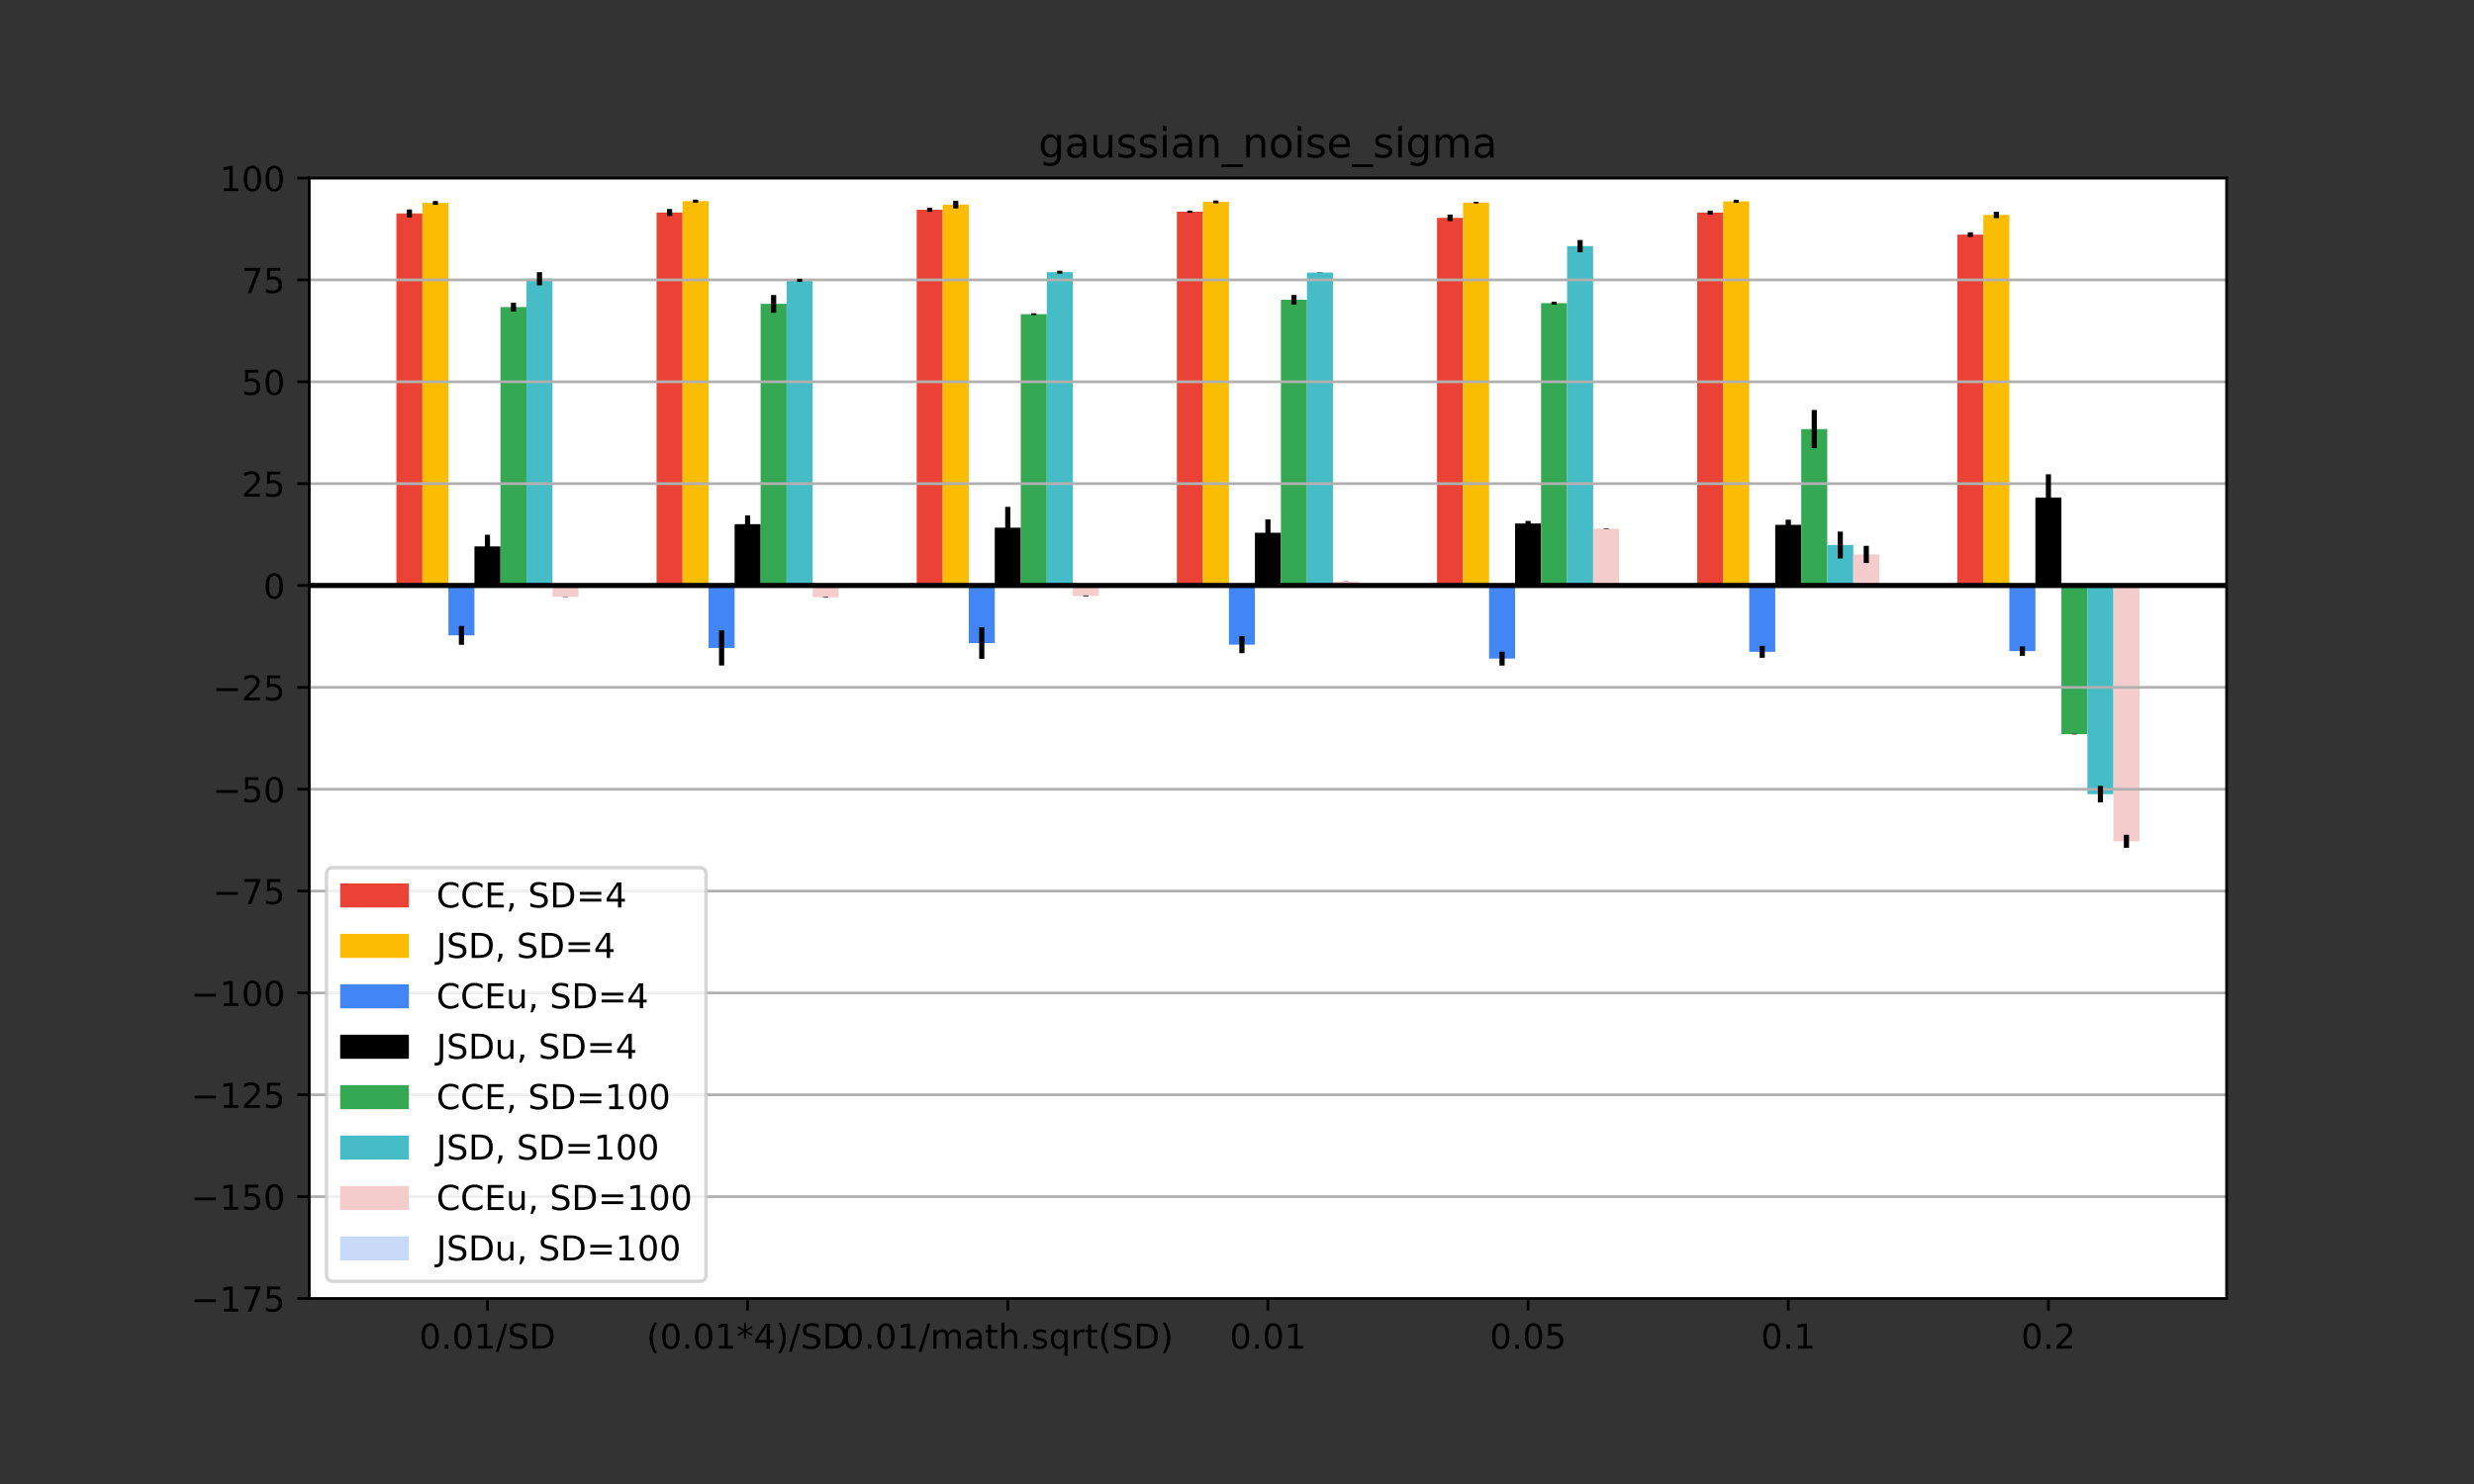 <?xml version="1.0" encoding="utf-8" standalone="no"?>
<!DOCTYPE svg PUBLIC "-//W3C//DTD SVG 1.1//EN"
  "http://www.w3.org/Graphics/SVG/1.1/DTD/svg11.dtd">
<!-- Created with matplotlib (https://matplotlib.org/) -->
<svg height="432pt" version="1.1" viewBox="0 0 720 432" width="720pt" xmlns="http://www.w3.org/2000/svg" xmlns:xlink="http://www.w3.org/1999/xlink">
 <rect x="0" y="0" width="720" height="432" fill="#333333" stroke="none"/>
 <defs>
  <style type="text/css">*{stroke-linecap:butt;stroke-linejoin:round;}</style>
 </defs>
 <g id="figure_1">
  <g id="patch_1">
   <path d="M 0 432 
L 720 432 
L 720 0 
L 0 0 
z
" style="fill:none;"/>
  </g>
  <g id="axes_1">
   <g id="patch_2">
    <path d="M 90 378 
L 648 378 
L 648 51.84 
L 90 51.84 
z
" style="fill:#ffffff;"/>
   </g>
   <g id="patch_3">
    <path clip-path="url(#pbe93ca999a)" d="M 115.364 170.444 
L 122.935 170.444 
L 122.935 62.132 
L 115.364 62.132 
z
" style="fill:#ea4335;"/>
   </g>
   <g id="patch_4">
    <path clip-path="url(#pbe93ca999a)" d="M 191.076 170.444 
L 198.647 170.444 
L 198.647 61.859 
L 191.076 61.859 
z
" style="fill:#ea4335;"/>
   </g>
   <g id="patch_5">
    <path clip-path="url(#pbe93ca999a)" d="M 266.788 170.444 
L 274.36 170.444 
L 274.36 61.065 
L 266.788 61.065 
z
" style="fill:#ea4335;"/>
   </g>
   <g id="patch_6">
    <path clip-path="url(#pbe93ca999a)" d="M 342.501 170.444 
L 350.072 170.444 
L 350.072 61.622 
L 342.501 61.622 
z
" style="fill:#ea4335;"/>
   </g>
   <g id="patch_7">
    <path clip-path="url(#pbe93ca999a)" d="M 418.213 170.444 
L 425.784 170.444 
L 425.784 63.422 
L 418.213 63.422 
z
" style="fill:#ea4335;"/>
   </g>
   <g id="patch_8">
    <path clip-path="url(#pbe93ca999a)" d="M 493.925 170.444 
L 501.497 170.444 
L 501.497 61.881 
L 493.925 61.881 
z
" style="fill:#ea4335;"/>
   </g>
   <g id="patch_9">
    <path clip-path="url(#pbe93ca999a)" d="M 569.638 170.444 
L 577.209 170.444 
L 577.209 68.305 
L 569.638 68.305 
z
" style="fill:#ea4335;"/>
   </g>
   <g id="patch_10">
    <path clip-path="url(#pbe93ca999a)" d="M 122.935 170.444 
L 130.506 170.444 
L 130.506 59.071 
L 122.935 59.071 
z
" style="fill:#fbbc04;"/>
   </g>
   <g id="patch_11">
    <path clip-path="url(#pbe93ca999a)" d="M 198.647 170.444 
L 206.218 170.444 
L 206.218 58.564 
L 198.647 58.564 
z
" style="fill:#fbbc04;"/>
   </g>
   <g id="patch_12">
    <path clip-path="url(#pbe93ca999a)" d="M 274.36 170.444 
L 281.931 170.444 
L 281.931 59.557 
L 274.36 59.557 
z
" style="fill:#fbbc04;"/>
   </g>
   <g id="patch_13">
    <path clip-path="url(#pbe93ca999a)" d="M 350.072 170.444 
L 357.643 170.444 
L 357.643 58.776 
L 350.072 58.776 
z
" style="fill:#fbbc04;"/>
   </g>
   <g id="patch_14">
    <path clip-path="url(#pbe93ca999a)" d="M 425.784 170.444 
L 433.355 170.444 
L 433.355 58.975 
L 425.784 58.975 
z
" style="fill:#fbbc04;"/>
   </g>
   <g id="patch_15">
    <path clip-path="url(#pbe93ca999a)" d="M 501.497 170.444 
L 509.068 170.444 
L 509.068 58.618 
L 501.497 58.618 
z
" style="fill:#fbbc04;"/>
   </g>
   <g id="patch_16">
    <path clip-path="url(#pbe93ca999a)" d="M 577.209 170.444 
L 584.78 170.444 
L 584.78 62.58 
L 577.209 62.58 
z
" style="fill:#fbbc04;"/>
   </g>
   <g id="patch_17">
    <path clip-path="url(#pbe93ca999a)" d="M 130.506 170.444 
L 138.077 170.444 
L 138.077 184.958 
L 130.506 184.958 
z
" style="fill:#4285f4;"/>
   </g>
   <g id="patch_18">
    <path clip-path="url(#pbe93ca999a)" d="M 206.218 170.444 
L 213.79 170.444 
L 213.79 188.615 
L 206.218 188.615 
z
" style="fill:#4285f4;"/>
   </g>
   <g id="patch_19">
    <path clip-path="url(#pbe93ca999a)" d="M 281.931 170.444 
L 289.502 170.444 
L 289.502 187.196 
L 281.931 187.196 
z
" style="fill:#4285f4;"/>
   </g>
   <g id="patch_20">
    <path clip-path="url(#pbe93ca999a)" d="M 357.643 170.444 
L 365.214 170.444 
L 365.214 187.667 
L 357.643 187.667 
z
" style="fill:#4285f4;"/>
   </g>
   <g id="patch_21">
    <path clip-path="url(#pbe93ca999a)" d="M 433.355 170.444 
L 440.927 170.444 
L 440.927 191.716 
L 433.355 191.716 
z
" style="fill:#4285f4;"/>
   </g>
   <g id="patch_22">
    <path clip-path="url(#pbe93ca999a)" d="M 509.068 170.444 
L 516.639 170.444 
L 516.639 189.754 
L 509.068 189.754 
z
" style="fill:#4285f4;"/>
   </g>
   <g id="patch_23">
    <path clip-path="url(#pbe93ca999a)" d="M 584.78 170.444 
L 592.351 170.444 
L 592.351 189.547 
L 584.78 189.547 
z
" style="fill:#4285f4;"/>
   </g>
   <g id="patch_24">
    <path clip-path="url(#pbe93ca999a)" d="M 138.077 170.444 
L 145.649 170.444 
L 145.649 159.061 
L 138.077 159.061 
z
"/>
   </g>
   <g id="patch_25">
    <path clip-path="url(#pbe93ca999a)" d="M 213.79 170.444 
L 221.361 170.444 
L 221.361 152.586 
L 213.79 152.586 
z
"/>
   </g>
   <g id="patch_26">
    <path clip-path="url(#pbe93ca999a)" d="M 289.502 170.444 
L 297.073 170.444 
L 297.073 153.608 
L 289.502 153.608 
z
"/>
   </g>
   <g id="patch_27">
    <path clip-path="url(#pbe93ca999a)" d="M 365.214 170.444 
L 372.786 170.444 
L 372.786 155.088 
L 365.214 155.088 
z
"/>
   </g>
   <g id="patch_28">
    <path clip-path="url(#pbe93ca999a)" d="M 440.927 170.444 
L 448.498 170.444 
L 448.498 152.397 
L 440.927 152.397 
z
"/>
   </g>
   <g id="patch_29">
    <path clip-path="url(#pbe93ca999a)" d="M 516.639 170.444 
L 524.21 170.444 
L 524.21 152.783 
L 516.639 152.783 
z
"/>
   </g>
   <g id="patch_30">
    <path clip-path="url(#pbe93ca999a)" d="M 592.351 170.444 
L 599.923 170.444 
L 599.923 144.825 
L 592.351 144.825 
z
"/>
   </g>
   <g id="patch_31">
    <path clip-path="url(#pbe93ca999a)" d="M 145.649 170.444 
L 153.22 170.444 
L 153.22 89.391 
L 145.649 89.391 
z
" style="fill:#34a853;"/>
   </g>
   <g id="patch_32">
    <path clip-path="url(#pbe93ca999a)" d="M 221.361 170.444 
L 228.932 170.444 
L 228.932 88.46 
L 221.361 88.46 
z
" style="fill:#34a853;"/>
   </g>
   <g id="patch_33">
    <path clip-path="url(#pbe93ca999a)" d="M 297.073 170.444 
L 304.645 170.444 
L 304.645 91.453 
L 297.073 91.453 
z
" style="fill:#34a853;"/>
   </g>
   <g id="patch_34">
    <path clip-path="url(#pbe93ca999a)" d="M 372.786 170.444 
L 380.357 170.444 
L 380.357 87.271 
L 372.786 87.271 
z
" style="fill:#34a853;"/>
   </g>
   <g id="patch_35">
    <path clip-path="url(#pbe93ca999a)" d="M 448.498 170.444 
L 456.069 170.444 
L 456.069 88.247 
L 448.498 88.247 
z
" style="fill:#34a853;"/>
   </g>
   <g id="patch_36">
    <path clip-path="url(#pbe93ca999a)" d="M 524.21 170.444 
L 531.782 170.444 
L 531.782 124.904 
L 524.21 124.904 
z
" style="fill:#34a853;"/>
   </g>
   <g id="patch_37">
    <path clip-path="url(#pbe93ca999a)" d="M 599.923 170.444 
L 607.494 170.444 
L 607.494 213.707 
L 599.923 213.707 
z
" style="fill:#34a853;"/>
   </g>
   <g id="patch_38">
    <path clip-path="url(#pbe93ca999a)" d="M 153.22 170.444 
L 160.791 170.444 
L 160.791 81.147 
L 153.22 81.147 
z
" style="fill:#46bdc6;"/>
   </g>
   <g id="patch_39">
    <path clip-path="url(#pbe93ca999a)" d="M 228.932 170.444 
L 236.503 170.444 
L 236.503 81.605 
L 228.932 81.605 
z
" style="fill:#46bdc6;"/>
   </g>
   <g id="patch_40">
    <path clip-path="url(#pbe93ca999a)" d="M 304.645 170.444 
L 312.216 170.444 
L 312.216 79.238 
L 304.645 79.238 
z
" style="fill:#46bdc6;"/>
   </g>
   <g id="patch_41">
    <path clip-path="url(#pbe93ca999a)" d="M 380.357 170.444 
L 387.928 170.444 
L 387.928 79.351 
L 380.357 79.351 
z
" style="fill:#46bdc6;"/>
   </g>
   <g id="patch_42">
    <path clip-path="url(#pbe93ca999a)" d="M 456.069 170.444 
L 463.64 170.444 
L 463.64 71.652 
L 456.069 71.652 
z
" style="fill:#46bdc6;"/>
   </g>
   <g id="patch_43">
    <path clip-path="url(#pbe93ca999a)" d="M 531.782 170.444 
L 539.353 170.444 
L 539.353 158.655 
L 531.782 158.655 
z
" style="fill:#46bdc6;"/>
   </g>
   <g id="patch_44">
    <path clip-path="url(#pbe93ca999a)" d="M 607.494 170.444 
L 615.065 170.444 
L 615.065 231.186 
L 607.494 231.186 
z
" style="fill:#46bdc6;"/>
   </g>
   <g id="patch_45">
    <path clip-path="url(#pbe93ca999a)" d="M 160.791 170.444 
L 168.362 170.444 
L 168.362 173.73 
L 160.791 173.73 
z
" style="fill:#f4cccc;"/>
   </g>
   <g id="patch_46">
    <path clip-path="url(#pbe93ca999a)" d="M 236.503 170.444 
L 244.075 170.444 
L 244.075 173.869 
L 236.503 173.869 
z
" style="fill:#f4cccc;"/>
   </g>
   <g id="patch_47">
    <path clip-path="url(#pbe93ca999a)" d="M 312.216 170.444 
L 319.787 170.444 
L 319.787 173.477 
L 312.216 173.477 
z
" style="fill:#f4cccc;"/>
   </g>
   <g id="patch_48">
    <path clip-path="url(#pbe93ca999a)" d="M 387.928 170.444 
L 395.499 170.444 
L 395.499 169.269 
L 387.928 169.269 
z
" style="fill:#f4cccc;"/>
   </g>
   <g id="patch_49">
    <path clip-path="url(#pbe93ca999a)" d="M 463.64 170.444 
L 471.212 170.444 
L 471.212 153.894 
L 463.64 153.894 
z
" style="fill:#f4cccc;"/>
   </g>
   <g id="patch_50">
    <path clip-path="url(#pbe93ca999a)" d="M 539.353 170.444 
L 546.924 170.444 
L 546.924 161.393 
L 539.353 161.393 
z
" style="fill:#f4cccc;"/>
   </g>
   <g id="patch_51">
    <path clip-path="url(#pbe93ca999a)" d="M 615.065 170.444 
L 622.636 170.444 
L 622.636 244.91 
L 615.065 244.91 
z
" style="fill:#f4cccc;"/>
   </g>
   <g id="patch_52">
    <path clip-path="url(#pbe93ca999a)" d="M 0 0 
z
" style="fill:#c9daf8;"/>
   </g>
   <g id="patch_53">
    <path clip-path="url(#pbe93ca999a)" d="M 0 0 
z
" style="fill:#c9daf8;"/>
   </g>
   <g id="patch_54">
    <path clip-path="url(#pbe93ca999a)" d="M 0 0 
z
" style="fill:#c9daf8;"/>
   </g>
   <g id="patch_55">
    <path clip-path="url(#pbe93ca999a)" d="M 0 0 
z
" style="fill:#c9daf8;"/>
   </g>
   <g id="patch_56">
    <path clip-path="url(#pbe93ca999a)" d="M 0 0 
z
" style="fill:#c9daf8;"/>
   </g>
   <g id="patch_57">
    <path clip-path="url(#pbe93ca999a)" d="M 0 0 
z
" style="fill:#c9daf8;"/>
   </g>
   <g id="patch_58">
    <path clip-path="url(#pbe93ca999a)" d="M 0 0 
z
" style="fill:#c9daf8;"/>
   </g>
   <g id="matplotlib.axis_1">
    <g id="xtick_1">
     <g id="line2d_1">
      <defs>
       <path d="M 0 0 
L 0 3.5 
" id="m2a3de80088" style="stroke:#000000;stroke-width:0.8;"/>
      </defs>
      <g>
       <use style="stroke:#000000;stroke-width:0.8;" x="141.863" xlink:href="#m2a3de80088" y="378"/>
      </g>
     </g>
     <g id="text_1">
      <!-- 0.01/SD -->
      <g transform="translate(122.022 392.598)scale(0.1 -0.1)">
       <defs>
        <path d="M 31.781 66.406 
Q 24.172 66.406 20.328 58.906 
Q 16.5 51.422 16.5 36.375 
Q 16.5 21.391 20.328 13.891 
Q 24.172 6.391 31.781 6.391 
Q 39.453 6.391 43.281 13.891 
Q 47.125 21.391 47.125 36.375 
Q 47.125 51.422 43.281 58.906 
Q 39.453 66.406 31.781 66.406 
z
M 31.781 74.219 
Q 44.047 74.219 50.516 64.516 
Q 56.984 54.828 56.984 36.375 
Q 56.984 17.969 50.516 8.266 
Q 44.047 -1.422 31.781 -1.422 
Q 19.531 -1.422 13.062 8.266 
Q 6.594 17.969 6.594 36.375 
Q 6.594 54.828 13.062 64.516 
Q 19.531 74.219 31.781 74.219 
z
" id="DejaVuSans-48"/>
        <path d="M 10.688 12.406 
L 21 12.406 
L 21 0 
L 10.688 0 
z
" id="DejaVuSans-46"/>
        <path d="M 12.406 8.297 
L 28.516 8.297 
L 28.516 63.922 
L 10.984 60.406 
L 10.984 69.391 
L 28.422 72.906 
L 38.281 72.906 
L 38.281 8.297 
L 54.391 8.297 
L 54.391 0 
L 12.406 0 
z
" id="DejaVuSans-49"/>
        <path d="M 25.391 72.906 
L 33.688 72.906 
L 8.297 -9.281 
L 0 -9.281 
z
" id="DejaVuSans-47"/>
        <path d="M 53.516 70.516 
L 53.516 60.891 
Q 47.906 63.578 42.922 64.891 
Q 37.938 66.219 33.297 66.219 
Q 25.25 66.219 20.875 63.094 
Q 16.5 59.969 16.5 54.203 
Q 16.5 49.359 19.406 46.891 
Q 22.312 44.438 30.422 42.922 
L 36.375 41.703 
Q 47.406 39.594 52.656 34.297 
Q 57.906 29 57.906 20.125 
Q 57.906 9.516 50.797 4.047 
Q 43.703 -1.422 29.984 -1.422 
Q 24.812 -1.422 18.969 -0.25 
Q 13.141 0.922 6.891 3.219 
L 6.891 13.375 
Q 12.891 10.016 18.656 8.297 
Q 24.422 6.594 29.984 6.594 
Q 38.422 6.594 43.016 9.906 
Q 47.609 13.234 47.609 19.391 
Q 47.609 24.75 44.312 27.781 
Q 41.016 30.812 33.5 32.328 
L 27.484 33.5 
Q 16.453 35.688 11.516 40.375 
Q 6.594 45.062 6.594 53.422 
Q 6.594 63.094 13.406 68.656 
Q 20.219 74.219 32.172 74.219 
Q 37.312 74.219 42.625 73.281 
Q 47.953 72.359 53.516 70.516 
z
" id="DejaVuSans-83"/>
        <path d="M 19.672 64.797 
L 19.672 8.109 
L 31.594 8.109 
Q 46.688 8.109 53.688 14.938 
Q 60.688 21.781 60.688 36.531 
Q 60.688 51.172 53.688 57.984 
Q 46.688 64.797 31.594 64.797 
z
M 9.812 72.906 
L 30.078 72.906 
Q 51.266 72.906 61.172 64.094 
Q 71.094 55.281 71.094 36.531 
Q 71.094 17.672 61.125 8.828 
Q 51.172 0 30.078 0 
L 9.812 0 
z
" id="DejaVuSans-68"/>
       </defs>
       <use xlink:href="#DejaVuSans-48"/>
       <use x="63.623" xlink:href="#DejaVuSans-46"/>
       <use x="95.41" xlink:href="#DejaVuSans-48"/>
       <use x="159.033" xlink:href="#DejaVuSans-49"/>
       <use x="222.656" xlink:href="#DejaVuSans-47"/>
       <use x="256.348" xlink:href="#DejaVuSans-83"/>
       <use x="319.824" xlink:href="#DejaVuSans-68"/>
      </g>
     </g>
    </g>
    <g id="xtick_2">
     <g id="line2d_2">
      <g>
       <use style="stroke:#000000;stroke-width:0.8;" x="217.575" xlink:href="#m2a3de80088" y="378"/>
      </g>
     </g>
     <g id="text_2">
      <!-- (0.01*4)/SD -->
      <g transform="translate(188.151 392.598)scale(0.1 -0.1)">
       <defs>
        <path d="M 31 75.875 
Q 24.469 64.656 21.281 53.656 
Q 18.109 42.672 18.109 31.391 
Q 18.109 20.125 21.312 9.062 
Q 24.516 -2 31 -13.188 
L 23.188 -13.188 
Q 15.875 -1.703 12.234 9.375 
Q 8.594 20.453 8.594 31.391 
Q 8.594 42.281 12.203 53.312 
Q 15.828 64.359 23.188 75.875 
z
" id="DejaVuSans-40"/>
        <path d="M 47.016 60.891 
L 29.5 51.422 
L 47.016 41.891 
L 44.188 37.109 
L 27.781 47.016 
L 27.781 28.609 
L 22.219 28.609 
L 22.219 47.016 
L 5.812 37.109 
L 2.984 41.891 
L 20.516 51.422 
L 2.984 60.891 
L 5.812 65.719 
L 22.219 55.812 
L 22.219 74.219 
L 27.781 74.219 
L 27.781 55.812 
L 44.188 65.719 
z
" id="DejaVuSans-42"/>
        <path d="M 37.797 64.312 
L 12.891 25.391 
L 37.797 25.391 
z
M 35.203 72.906 
L 47.609 72.906 
L 47.609 25.391 
L 58.016 25.391 
L 58.016 17.188 
L 47.609 17.188 
L 47.609 0 
L 37.797 0 
L 37.797 17.188 
L 4.891 17.188 
L 4.891 26.703 
z
" id="DejaVuSans-52"/>
        <path d="M 8.016 75.875 
L 15.828 75.875 
Q 23.141 64.359 26.781 53.312 
Q 30.422 42.281 30.422 31.391 
Q 30.422 20.453 26.781 9.375 
Q 23.141 -1.703 15.828 -13.188 
L 8.016 -13.188 
Q 14.5 -2 17.703 9.062 
Q 20.906 20.125 20.906 31.391 
Q 20.906 42.672 17.703 53.656 
Q 14.5 64.656 8.016 75.875 
z
" id="DejaVuSans-41"/>
       </defs>
       <use xlink:href="#DejaVuSans-40"/>
       <use x="39.014" xlink:href="#DejaVuSans-48"/>
       <use x="102.637" xlink:href="#DejaVuSans-46"/>
       <use x="134.424" xlink:href="#DejaVuSans-48"/>
       <use x="198.047" xlink:href="#DejaVuSans-49"/>
       <use x="261.67" xlink:href="#DejaVuSans-42"/>
       <use x="311.67" xlink:href="#DejaVuSans-52"/>
       <use x="375.293" xlink:href="#DejaVuSans-41"/>
       <use x="414.307" xlink:href="#DejaVuSans-47"/>
       <use x="447.998" xlink:href="#DejaVuSans-83"/>
       <use x="511.475" xlink:href="#DejaVuSans-68"/>
      </g>
     </g>
    </g>
    <g id="xtick_3">
     <g id="line2d_3">
      <g>
       <use style="stroke:#000000;stroke-width:0.8;" x="293.288" xlink:href="#m2a3de80088" y="378"/>
      </g>
     </g>
     <g id="text_3">
      <!-- 0.01/math.sqrt(SD) -->
      <g transform="translate(245.098 392.598)scale(0.1 -0.1)">
       <defs>
        <path d="M 52 44.188 
Q 55.375 50.25 60.062 53.125 
Q 64.75 56 71.094 56 
Q 79.641 56 84.281 50.016 
Q 88.922 44.047 88.922 33.016 
L 88.922 0 
L 79.891 0 
L 79.891 32.719 
Q 79.891 40.578 77.094 44.375 
Q 74.312 48.188 68.609 48.188 
Q 61.625 48.188 57.562 43.547 
Q 53.516 38.922 53.516 30.906 
L 53.516 0 
L 44.484 0 
L 44.484 32.719 
Q 44.484 40.625 41.703 44.406 
Q 38.922 48.188 33.109 48.188 
Q 26.219 48.188 22.156 43.531 
Q 18.109 38.875 18.109 30.906 
L 18.109 0 
L 9.078 0 
L 9.078 54.688 
L 18.109 54.688 
L 18.109 46.188 
Q 21.188 51.219 25.484 53.609 
Q 29.781 56 35.688 56 
Q 41.656 56 45.828 52.969 
Q 50 49.953 52 44.188 
z
" id="DejaVuSans-109"/>
        <path d="M 34.281 27.484 
Q 23.391 27.484 19.188 25 
Q 14.984 22.516 14.984 16.5 
Q 14.984 11.719 18.141 8.906 
Q 21.297 6.109 26.703 6.109 
Q 34.188 6.109 38.703 11.406 
Q 43.219 16.703 43.219 25.484 
L 43.219 27.484 
z
M 52.203 31.203 
L 52.203 0 
L 43.219 0 
L 43.219 8.297 
Q 40.141 3.328 35.547 0.953 
Q 30.953 -1.422 24.312 -1.422 
Q 15.922 -1.422 10.953 3.297 
Q 6 8.016 6 15.922 
Q 6 25.141 12.172 29.828 
Q 18.359 34.516 30.609 34.516 
L 43.219 34.516 
L 43.219 35.406 
Q 43.219 41.609 39.141 45 
Q 35.062 48.391 27.688 48.391 
Q 23 48.391 18.547 47.266 
Q 14.109 46.141 10.016 43.891 
L 10.016 52.203 
Q 14.938 54.109 19.578 55.047 
Q 24.219 56 28.609 56 
Q 40.484 56 46.344 49.844 
Q 52.203 43.703 52.203 31.203 
z
" id="DejaVuSans-97"/>
        <path d="M 18.312 70.219 
L 18.312 54.688 
L 36.812 54.688 
L 36.812 47.703 
L 18.312 47.703 
L 18.312 18.016 
Q 18.312 11.328 20.141 9.422 
Q 21.969 7.516 27.594 7.516 
L 36.812 7.516 
L 36.812 0 
L 27.594 0 
Q 17.188 0 13.234 3.875 
Q 9.281 7.766 9.281 18.016 
L 9.281 47.703 
L 2.688 47.703 
L 2.688 54.688 
L 9.281 54.688 
L 9.281 70.219 
z
" id="DejaVuSans-116"/>
        <path d="M 54.891 33.016 
L 54.891 0 
L 45.906 0 
L 45.906 32.719 
Q 45.906 40.484 42.875 44.328 
Q 39.844 48.188 33.797 48.188 
Q 26.516 48.188 22.312 43.547 
Q 18.109 38.922 18.109 30.906 
L 18.109 0 
L 9.078 0 
L 9.078 75.984 
L 18.109 75.984 
L 18.109 46.188 
Q 21.344 51.125 25.703 53.562 
Q 30.078 56 35.797 56 
Q 45.219 56 50.047 50.172 
Q 54.891 44.344 54.891 33.016 
z
" id="DejaVuSans-104"/>
        <path d="M 44.281 53.078 
L 44.281 44.578 
Q 40.484 46.531 36.375 47.5 
Q 32.281 48.484 27.875 48.484 
Q 21.188 48.484 17.844 46.438 
Q 14.5 44.391 14.5 40.281 
Q 14.5 37.156 16.891 35.375 
Q 19.281 33.594 26.516 31.984 
L 29.594 31.297 
Q 39.156 29.25 43.188 25.516 
Q 47.219 21.781 47.219 15.094 
Q 47.219 7.469 41.188 3.016 
Q 35.156 -1.422 24.609 -1.422 
Q 20.219 -1.422 15.453 -0.562 
Q 10.688 0.297 5.422 2 
L 5.422 11.281 
Q 10.406 8.688 15.234 7.391 
Q 20.062 6.109 24.812 6.109 
Q 31.156 6.109 34.562 8.281 
Q 37.984 10.453 37.984 14.406 
Q 37.984 18.062 35.516 20.016 
Q 33.062 21.969 24.703 23.781 
L 21.578 24.516 
Q 13.234 26.266 9.516 29.906 
Q 5.812 33.547 5.812 39.891 
Q 5.812 47.609 11.281 51.797 
Q 16.75 56 26.812 56 
Q 31.781 56 36.172 55.266 
Q 40.578 54.547 44.281 53.078 
z
" id="DejaVuSans-115"/>
        <path d="M 14.797 27.297 
Q 14.797 17.391 18.875 11.75 
Q 22.953 6.109 30.078 6.109 
Q 37.203 6.109 41.297 11.75 
Q 45.406 17.391 45.406 27.297 
Q 45.406 37.203 41.297 42.844 
Q 37.203 48.484 30.078 48.484 
Q 22.953 48.484 18.875 42.844 
Q 14.797 37.203 14.797 27.297 
z
M 45.406 8.203 
Q 42.578 3.328 38.25 0.953 
Q 33.938 -1.422 27.875 -1.422 
Q 17.969 -1.422 11.734 6.484 
Q 5.516 14.406 5.516 27.297 
Q 5.516 40.188 11.734 48.094 
Q 17.969 56 27.875 56 
Q 33.938 56 38.25 53.625 
Q 42.578 51.266 45.406 46.391 
L 45.406 54.688 
L 54.391 54.688 
L 54.391 -20.797 
L 45.406 -20.797 
z
" id="DejaVuSans-113"/>
        <path d="M 41.109 46.297 
Q 39.594 47.172 37.812 47.578 
Q 36.031 48 33.891 48 
Q 26.266 48 22.188 43.047 
Q 18.109 38.094 18.109 28.812 
L 18.109 0 
L 9.078 0 
L 9.078 54.688 
L 18.109 54.688 
L 18.109 46.188 
Q 20.953 51.172 25.484 53.578 
Q 30.031 56 36.531 56 
Q 37.453 56 38.578 55.875 
Q 39.703 55.766 41.062 55.516 
z
" id="DejaVuSans-114"/>
       </defs>
       <use xlink:href="#DejaVuSans-48"/>
       <use x="63.623" xlink:href="#DejaVuSans-46"/>
       <use x="95.41" xlink:href="#DejaVuSans-48"/>
       <use x="159.033" xlink:href="#DejaVuSans-49"/>
       <use x="222.656" xlink:href="#DejaVuSans-47"/>
       <use x="256.348" xlink:href="#DejaVuSans-109"/>
       <use x="353.76" xlink:href="#DejaVuSans-97"/>
       <use x="415.039" xlink:href="#DejaVuSans-116"/>
       <use x="454.248" xlink:href="#DejaVuSans-104"/>
       <use x="517.627" xlink:href="#DejaVuSans-46"/>
       <use x="549.414" xlink:href="#DejaVuSans-115"/>
       <use x="601.514" xlink:href="#DejaVuSans-113"/>
       <use x="664.99" xlink:href="#DejaVuSans-114"/>
       <use x="706.104" xlink:href="#DejaVuSans-116"/>
       <use x="745.312" xlink:href="#DejaVuSans-40"/>
       <use x="784.326" xlink:href="#DejaVuSans-83"/>
       <use x="847.803" xlink:href="#DejaVuSans-68"/>
       <use x="924.805" xlink:href="#DejaVuSans-41"/>
      </g>
     </g>
    </g>
    <g id="xtick_4">
     <g id="line2d_4">
      <g>
       <use style="stroke:#000000;stroke-width:0.8;" x="369" xlink:href="#m2a3de80088" y="378"/>
      </g>
     </g>
     <g id="text_4">
      <!-- 0.01 -->
      <g transform="translate(357.867 392.598)scale(0.1 -0.1)">
       <use xlink:href="#DejaVuSans-48"/>
       <use x="63.623" xlink:href="#DejaVuSans-46"/>
       <use x="95.41" xlink:href="#DejaVuSans-48"/>
       <use x="159.033" xlink:href="#DejaVuSans-49"/>
      </g>
     </g>
    </g>
    <g id="xtick_5">
     <g id="line2d_5">
      <g>
       <use style="stroke:#000000;stroke-width:0.8;" x="444.712" xlink:href="#m2a3de80088" y="378"/>
      </g>
     </g>
     <g id="text_5">
      <!-- 0.05 -->
      <g transform="translate(433.58 392.598)scale(0.1 -0.1)">
       <defs>
        <path d="M 10.797 72.906 
L 49.516 72.906 
L 49.516 64.594 
L 19.828 64.594 
L 19.828 46.734 
Q 21.969 47.469 24.109 47.828 
Q 26.266 48.188 28.422 48.188 
Q 40.625 48.188 47.75 41.5 
Q 54.891 34.812 54.891 23.391 
Q 54.891 11.625 47.562 5.094 
Q 40.234 -1.422 26.906 -1.422 
Q 22.312 -1.422 17.547 -0.641 
Q 12.797 0.141 7.719 1.703 
L 7.719 11.625 
Q 12.109 9.234 16.797 8.062 
Q 21.484 6.891 26.703 6.891 
Q 35.156 6.891 40.078 11.328 
Q 45.016 15.766 45.016 23.391 
Q 45.016 31 40.078 35.438 
Q 35.156 39.891 26.703 39.891 
Q 22.75 39.891 18.812 39.016 
Q 14.891 38.141 10.797 36.281 
z
" id="DejaVuSans-53"/>
       </defs>
       <use xlink:href="#DejaVuSans-48"/>
       <use x="63.623" xlink:href="#DejaVuSans-46"/>
       <use x="95.41" xlink:href="#DejaVuSans-48"/>
       <use x="159.033" xlink:href="#DejaVuSans-53"/>
      </g>
     </g>
    </g>
    <g id="xtick_6">
     <g id="line2d_6">
      <g>
       <use style="stroke:#000000;stroke-width:0.8;" x="520.425" xlink:href="#m2a3de80088" y="378"/>
      </g>
     </g>
     <g id="text_6">
      <!-- 0.1 -->
      <g transform="translate(512.473 392.598)scale(0.1 -0.1)">
       <use xlink:href="#DejaVuSans-48"/>
       <use x="63.623" xlink:href="#DejaVuSans-46"/>
       <use x="95.41" xlink:href="#DejaVuSans-49"/>
      </g>
     </g>
    </g>
    <g id="xtick_7">
     <g id="line2d_7">
      <g>
       <use style="stroke:#000000;stroke-width:0.8;" x="596.137" xlink:href="#m2a3de80088" y="378"/>
      </g>
     </g>
     <g id="text_7">
      <!-- 0.2 -->
      <g transform="translate(588.185 392.598)scale(0.1 -0.1)">
       <defs>
        <path d="M 19.188 8.297 
L 53.609 8.297 
L 53.609 0 
L 7.328 0 
L 7.328 8.297 
Q 12.938 14.109 22.625 23.891 
Q 32.328 33.688 34.812 36.531 
Q 39.547 41.844 41.422 45.531 
Q 43.312 49.219 43.312 52.781 
Q 43.312 58.594 39.234 62.25 
Q 35.156 65.922 28.609 65.922 
Q 23.969 65.922 18.812 64.312 
Q 13.672 62.703 7.812 59.422 
L 7.812 69.391 
Q 13.766 71.781 18.938 73 
Q 24.125 74.219 28.422 74.219 
Q 39.75 74.219 46.484 68.547 
Q 53.219 62.891 53.219 53.422 
Q 53.219 48.922 51.531 44.891 
Q 49.859 40.875 45.406 35.406 
Q 44.188 33.984 37.641 27.219 
Q 31.109 20.453 19.188 8.297 
z
" id="DejaVuSans-50"/>
       </defs>
       <use xlink:href="#DejaVuSans-48"/>
       <use x="63.623" xlink:href="#DejaVuSans-46"/>
       <use x="95.41" xlink:href="#DejaVuSans-50"/>
      </g>
     </g>
    </g>
   </g>
   <g id="matplotlib.axis_2">
    <g id="ytick_1">
     <g id="line2d_8">
      <path clip-path="url(#pbe93ca999a)" d="M 90 378 
L 648 378 
" style="fill:none;stroke:#b0b0b0;stroke-linecap:square;stroke-width:0.8;"/>
     </g>
     <g id="line2d_9">
      <defs>
       <path d="M 0 0 
L -3.5 0 
" id="md9743d1b8e" style="stroke:#000000;stroke-width:0.8;"/>
      </defs>
      <g>
       <use style="stroke:#000000;stroke-width:0.8;" x="90" xlink:href="#md9743d1b8e" y="378"/>
      </g>
     </g>
     <g id="text_8">
      <!-- −175 -->
      <g transform="translate(55.533 381.799)scale(0.1 -0.1)">
       <defs>
        <path d="M 10.594 35.5 
L 73.188 35.5 
L 73.188 27.203 
L 10.594 27.203 
z
" id="DejaVuSans-8722"/>
        <path d="M 8.203 72.906 
L 55.078 72.906 
L 55.078 68.703 
L 28.609 0 
L 18.312 0 
L 43.219 64.594 
L 8.203 64.594 
z
" id="DejaVuSans-55"/>
       </defs>
       <use xlink:href="#DejaVuSans-8722"/>
       <use x="83.789" xlink:href="#DejaVuSans-49"/>
       <use x="147.412" xlink:href="#DejaVuSans-55"/>
       <use x="211.035" xlink:href="#DejaVuSans-53"/>
      </g>
     </g>
    </g>
    <g id="ytick_2">
     <g id="line2d_10">
      <path clip-path="url(#pbe93ca999a)" d="M 90 348.349 
L 648 348.349 
" style="fill:none;stroke:#b0b0b0;stroke-linecap:square;stroke-width:0.8;"/>
     </g>
     <g id="line2d_11">
      <g>
       <use style="stroke:#000000;stroke-width:0.8;" x="90" xlink:href="#md9743d1b8e" y="348.349"/>
      </g>
     </g>
     <g id="text_9">
      <!-- −150 -->
      <g transform="translate(55.533 352.148)scale(0.1 -0.1)">
       <use xlink:href="#DejaVuSans-8722"/>
       <use x="83.789" xlink:href="#DejaVuSans-49"/>
       <use x="147.412" xlink:href="#DejaVuSans-53"/>
       <use x="211.035" xlink:href="#DejaVuSans-48"/>
      </g>
     </g>
    </g>
    <g id="ytick_3">
     <g id="line2d_12">
      <path clip-path="url(#pbe93ca999a)" d="M 90 318.698 
L 648 318.698 
" style="fill:none;stroke:#b0b0b0;stroke-linecap:square;stroke-width:0.8;"/>
     </g>
     <g id="line2d_13">
      <g>
       <use style="stroke:#000000;stroke-width:0.8;" x="90" xlink:href="#md9743d1b8e" y="318.698"/>
      </g>
     </g>
     <g id="text_10">
      <!-- −125 -->
      <g transform="translate(55.533 322.497)scale(0.1 -0.1)">
       <use xlink:href="#DejaVuSans-8722"/>
       <use x="83.789" xlink:href="#DejaVuSans-49"/>
       <use x="147.412" xlink:href="#DejaVuSans-50"/>
       <use x="211.035" xlink:href="#DejaVuSans-53"/>
      </g>
     </g>
    </g>
    <g id="ytick_4">
     <g id="line2d_14">
      <path clip-path="url(#pbe93ca999a)" d="M 90 289.047 
L 648 289.047 
" style="fill:none;stroke:#b0b0b0;stroke-linecap:square;stroke-width:0.8;"/>
     </g>
     <g id="line2d_15">
      <g>
       <use style="stroke:#000000;stroke-width:0.8;" x="90" xlink:href="#md9743d1b8e" y="289.047"/>
      </g>
     </g>
     <g id="text_11">
      <!-- −100 -->
      <g transform="translate(55.533 292.846)scale(0.1 -0.1)">
       <use xlink:href="#DejaVuSans-8722"/>
       <use x="83.789" xlink:href="#DejaVuSans-49"/>
       <use x="147.412" xlink:href="#DejaVuSans-48"/>
       <use x="211.035" xlink:href="#DejaVuSans-48"/>
      </g>
     </g>
    </g>
    <g id="ytick_5">
     <g id="line2d_16">
      <path clip-path="url(#pbe93ca999a)" d="M 90 259.396 
L 648 259.396 
" style="fill:none;stroke:#b0b0b0;stroke-linecap:square;stroke-width:0.8;"/>
     </g>
     <g id="line2d_17">
      <g>
       <use style="stroke:#000000;stroke-width:0.8;" x="90" xlink:href="#md9743d1b8e" y="259.396"/>
      </g>
     </g>
     <g id="text_12">
      <!-- −75 -->
      <g transform="translate(61.895 263.196)scale(0.1 -0.1)">
       <use xlink:href="#DejaVuSans-8722"/>
       <use x="83.789" xlink:href="#DejaVuSans-55"/>
       <use x="147.412" xlink:href="#DejaVuSans-53"/>
      </g>
     </g>
    </g>
    <g id="ytick_6">
     <g id="line2d_18">
      <path clip-path="url(#pbe93ca999a)" d="M 90 229.745 
L 648 229.745 
" style="fill:none;stroke:#b0b0b0;stroke-linecap:square;stroke-width:0.8;"/>
     </g>
     <g id="line2d_19">
      <g>
       <use style="stroke:#000000;stroke-width:0.8;" x="90" xlink:href="#md9743d1b8e" y="229.745"/>
      </g>
     </g>
     <g id="text_13">
      <!-- −50 -->
      <g transform="translate(61.895 233.545)scale(0.1 -0.1)">
       <use xlink:href="#DejaVuSans-8722"/>
       <use x="83.789" xlink:href="#DejaVuSans-53"/>
       <use x="147.412" xlink:href="#DejaVuSans-48"/>
      </g>
     </g>
    </g>
    <g id="ytick_7">
     <g id="line2d_20">
      <path clip-path="url(#pbe93ca999a)" d="M 90 200.095 
L 648 200.095 
" style="fill:none;stroke:#b0b0b0;stroke-linecap:square;stroke-width:0.8;"/>
     </g>
     <g id="line2d_21">
      <g>
       <use style="stroke:#000000;stroke-width:0.8;" x="90" xlink:href="#md9743d1b8e" y="200.095"/>
      </g>
     </g>
     <g id="text_14">
      <!-- −25 -->
      <g transform="translate(61.895 203.894)scale(0.1 -0.1)">
       <use xlink:href="#DejaVuSans-8722"/>
       <use x="83.789" xlink:href="#DejaVuSans-50"/>
       <use x="147.412" xlink:href="#DejaVuSans-53"/>
      </g>
     </g>
    </g>
    <g id="ytick_8">
     <g id="line2d_22">
      <path clip-path="url(#pbe93ca999a)" d="M 90 170.444 
L 648 170.444 
" style="fill:none;stroke:#b0b0b0;stroke-linecap:square;stroke-width:0.8;"/>
     </g>
     <g id="line2d_23">
      <g>
       <use style="stroke:#000000;stroke-width:0.8;" x="90" xlink:href="#md9743d1b8e" y="170.444"/>
      </g>
     </g>
     <g id="text_15">
      <!-- 0 -->
      <g transform="translate(76.638 174.243)scale(0.1 -0.1)">
       <use xlink:href="#DejaVuSans-48"/>
      </g>
     </g>
    </g>
    <g id="ytick_9">
     <g id="line2d_24">
      <path clip-path="url(#pbe93ca999a)" d="M 90 140.793 
L 648 140.793 
" style="fill:none;stroke:#b0b0b0;stroke-linecap:square;stroke-width:0.8;"/>
     </g>
     <g id="line2d_25">
      <g>
       <use style="stroke:#000000;stroke-width:0.8;" x="90" xlink:href="#md9743d1b8e" y="140.793"/>
      </g>
     </g>
     <g id="text_16">
      <!-- 25 -->
      <g transform="translate(70.275 144.592)scale(0.1 -0.1)">
       <use xlink:href="#DejaVuSans-50"/>
       <use x="63.623" xlink:href="#DejaVuSans-53"/>
      </g>
     </g>
    </g>
    <g id="ytick_10">
     <g id="line2d_26">
      <path clip-path="url(#pbe93ca999a)" d="M 90 111.142 
L 648 111.142 
" style="fill:none;stroke:#b0b0b0;stroke-linecap:square;stroke-width:0.8;"/>
     </g>
     <g id="line2d_27">
      <g>
       <use style="stroke:#000000;stroke-width:0.8;" x="90" xlink:href="#md9743d1b8e" y="111.142"/>
      </g>
     </g>
     <g id="text_17">
      <!-- 50 -->
      <g transform="translate(70.275 114.941)scale(0.1 -0.1)">
       <use xlink:href="#DejaVuSans-53"/>
       <use x="63.623" xlink:href="#DejaVuSans-48"/>
      </g>
     </g>
    </g>
    <g id="ytick_11">
     <g id="line2d_28">
      <path clip-path="url(#pbe93ca999a)" d="M 90 81.491 
L 648 81.491 
" style="fill:none;stroke:#b0b0b0;stroke-linecap:square;stroke-width:0.8;"/>
     </g>
     <g id="line2d_29">
      <g>
       <use style="stroke:#000000;stroke-width:0.8;" x="90" xlink:href="#md9743d1b8e" y="81.491"/>
      </g>
     </g>
     <g id="text_18">
      <!-- 75 -->
      <g transform="translate(70.275 85.29)scale(0.1 -0.1)">
       <use xlink:href="#DejaVuSans-55"/>
       <use x="63.623" xlink:href="#DejaVuSans-53"/>
      </g>
     </g>
    </g>
    <g id="ytick_12">
     <g id="line2d_30">
      <path clip-path="url(#pbe93ca999a)" d="M 90 51.84 
L 648 51.84 
" style="fill:none;stroke:#b0b0b0;stroke-linecap:square;stroke-width:0.8;"/>
     </g>
     <g id="line2d_31">
      <g>
       <use style="stroke:#000000;stroke-width:0.8;" x="90" xlink:href="#md9743d1b8e" y="51.84"/>
      </g>
     </g>
     <g id="text_19">
      <!-- 100 -->
      <g transform="translate(63.913 55.639)scale(0.1 -0.1)">
       <use xlink:href="#DejaVuSans-49"/>
       <use x="63.623" xlink:href="#DejaVuSans-48"/>
       <use x="127.246" xlink:href="#DejaVuSans-48"/>
      </g>
     </g>
    </g>
   </g>
   <g id="LineCollection_1">
    <path clip-path="url(#pbe93ca999a)" d="M 119.149 63.279 
L 119.149 60.986 
" style="fill:none;stroke:#000000;stroke-width:1.5;"/>
    <path clip-path="url(#pbe93ca999a)" d="M 194.862 62.878 
L 194.862 60.84 
" style="fill:none;stroke:#000000;stroke-width:1.5;"/>
    <path clip-path="url(#pbe93ca999a)" d="M 270.574 61.667 
L 270.574 60.463 
" style="fill:none;stroke:#000000;stroke-width:1.5;"/>
    <path clip-path="url(#pbe93ca999a)" d="M 346.286 61.93 
L 346.286 61.315 
" style="fill:none;stroke:#000000;stroke-width:1.5;"/>
    <path clip-path="url(#pbe93ca999a)" d="M 421.999 64.381 
L 421.999 62.464 
" style="fill:none;stroke:#000000;stroke-width:1.5;"/>
    <path clip-path="url(#pbe93ca999a)" d="M 497.711 62.456 
L 497.711 61.306 
" style="fill:none;stroke:#000000;stroke-width:1.5;"/>
    <path clip-path="url(#pbe93ca999a)" d="M 573.423 68.979 
L 573.423 67.63 
" style="fill:none;stroke:#000000;stroke-width:1.5;"/>
   </g>
   <g id="LineCollection_2">
    <path clip-path="url(#pbe93ca999a)" d="M 126.72 59.612 
L 126.72 58.53 
" style="fill:none;stroke:#000000;stroke-width:1.5;"/>
    <path clip-path="url(#pbe93ca999a)" d="M 202.433 59.001 
L 202.433 58.126 
" style="fill:none;stroke:#000000;stroke-width:1.5;"/>
    <path clip-path="url(#pbe93ca999a)" d="M 278.145 60.673 
L 278.145 58.44 
" style="fill:none;stroke:#000000;stroke-width:1.5;"/>
    <path clip-path="url(#pbe93ca999a)" d="M 353.858 59.192 
L 353.858 58.36 
" style="fill:none;stroke:#000000;stroke-width:1.5;"/>
    <path clip-path="url(#pbe93ca999a)" d="M 429.57 59.226 
L 429.57 58.724 
" style="fill:none;stroke:#000000;stroke-width:1.5;"/>
    <path clip-path="url(#pbe93ca999a)" d="M 505.282 59.056 
L 505.282 58.18 
" style="fill:none;stroke:#000000;stroke-width:1.5;"/>
    <path clip-path="url(#pbe93ca999a)" d="M 580.995 63.504 
L 580.995 61.656 
" style="fill:none;stroke:#000000;stroke-width:1.5;"/>
   </g>
   <g id="LineCollection_3">
    <path clip-path="url(#pbe93ca999a)" d="M 134.292 187.704 
L 134.292 182.213 
" style="fill:none;stroke:#000000;stroke-width:1.5;"/>
    <path clip-path="url(#pbe93ca999a)" d="M 210.004 193.734 
L 210.004 183.496 
" style="fill:none;stroke:#000000;stroke-width:1.5;"/>
    <path clip-path="url(#pbe93ca999a)" d="M 285.716 191.788 
L 285.716 182.604 
" style="fill:none;stroke:#000000;stroke-width:1.5;"/>
    <path clip-path="url(#pbe93ca999a)" d="M 361.429 190.143 
L 361.429 185.191 
" style="fill:none;stroke:#000000;stroke-width:1.5;"/>
    <path clip-path="url(#pbe93ca999a)" d="M 437.141 193.738 
L 437.141 189.694 
" style="fill:none;stroke:#000000;stroke-width:1.5;"/>
    <path clip-path="url(#pbe93ca999a)" d="M 512.853 191.479 
L 512.853 188.028 
" style="fill:none;stroke:#000000;stroke-width:1.5;"/>
    <path clip-path="url(#pbe93ca999a)" d="M 588.566 190.909 
L 588.566 188.186 
" style="fill:none;stroke:#000000;stroke-width:1.5;"/>
   </g>
   <g id="LineCollection_4">
    <path clip-path="url(#pbe93ca999a)" d="M 141.863 162.44 
L 141.863 155.681 
" style="fill:none;stroke:#000000;stroke-width:1.5;"/>
    <path clip-path="url(#pbe93ca999a)" d="M 217.575 155.148 
L 217.575 150.024 
" style="fill:none;stroke:#000000;stroke-width:1.5;"/>
    <path clip-path="url(#pbe93ca999a)" d="M 293.288 159.67 
L 293.288 147.546 
" style="fill:none;stroke:#000000;stroke-width:1.5;"/>
    <path clip-path="url(#pbe93ca999a)" d="M 369 158.993 
L 369 151.184 
" style="fill:none;stroke:#000000;stroke-width:1.5;"/>
    <path clip-path="url(#pbe93ca999a)" d="M 444.712 153.146 
L 444.712 151.648 
" style="fill:none;stroke:#000000;stroke-width:1.5;"/>
    <path clip-path="url(#pbe93ca999a)" d="M 520.425 154.266 
L 520.425 151.3 
" style="fill:none;stroke:#000000;stroke-width:1.5;"/>
    <path clip-path="url(#pbe93ca999a)" d="M 596.137 151.588 
L 596.137 138.063 
" style="fill:none;stroke:#000000;stroke-width:1.5;"/>
   </g>
   <g id="LineCollection_5">
    <path clip-path="url(#pbe93ca999a)" d="M 149.434 90.683 
L 149.434 88.1 
" style="fill:none;stroke:#000000;stroke-width:1.5;"/>
    <path clip-path="url(#pbe93ca999a)" d="M 225.147 91.044 
L 225.147 85.876 
" style="fill:none;stroke:#000000;stroke-width:1.5;"/>
    <path clip-path="url(#pbe93ca999a)" d="M 300.859 91.706 
L 300.859 91.201 
" style="fill:none;stroke:#000000;stroke-width:1.5;"/>
    <path clip-path="url(#pbe93ca999a)" d="M 376.571 88.66 
L 376.571 85.881 
" style="fill:none;stroke:#000000;stroke-width:1.5;"/>
    <path clip-path="url(#pbe93ca999a)" d="M 452.284 88.669 
L 452.284 87.824 
" style="fill:none;stroke:#000000;stroke-width:1.5;"/>
    <path clip-path="url(#pbe93ca999a)" d="M 527.996 130.453 
L 527.996 119.355 
" style="fill:none;stroke:#000000;stroke-width:1.5;"/>
    <path clip-path="url(#pbe93ca999a)" d="M 603.708 213.797 
L 603.708 213.618 
" style="fill:none;stroke:#000000;stroke-width:1.5;"/>
   </g>
   <g id="LineCollection_6">
    <path clip-path="url(#pbe93ca999a)" d="M 157.005 83.055 
L 157.005 79.239 
" style="fill:none;stroke:#000000;stroke-width:1.5;"/>
    <path clip-path="url(#pbe93ca999a)" d="M 232.718 82.047 
L 232.718 81.164 
" style="fill:none;stroke:#000000;stroke-width:1.5;"/>
    <path clip-path="url(#pbe93ca999a)" d="M 308.43 79.657 
L 308.43 78.818 
" style="fill:none;stroke:#000000;stroke-width:1.5;"/>
    <path clip-path="url(#pbe93ca999a)" d="M 384.142 79.402 
L 384.142 79.299 
" style="fill:none;stroke:#000000;stroke-width:1.5;"/>
    <path clip-path="url(#pbe93ca999a)" d="M 459.855 73.426 
L 459.855 69.877 
" style="fill:none;stroke:#000000;stroke-width:1.5;"/>
    <path clip-path="url(#pbe93ca999a)" d="M 535.567 162.562 
L 535.567 154.748 
" style="fill:none;stroke:#000000;stroke-width:1.5;"/>
    <path clip-path="url(#pbe93ca999a)" d="M 611.28 233.593 
L 611.28 228.778 
" style="fill:none;stroke:#000000;stroke-width:1.5;"/>
   </g>
   <g id="LineCollection_7">
    <path clip-path="url(#pbe93ca999a)" d="M 164.577 173.774 
L 164.577 173.686 
" style="fill:none;stroke:#000000;stroke-width:1.5;"/>
    <path clip-path="url(#pbe93ca999a)" d="M 240.289 173.963 
L 240.289 173.775 
" style="fill:none;stroke:#000000;stroke-width:1.5;"/>
    <path clip-path="url(#pbe93ca999a)" d="M 316.001 173.591 
L 316.001 173.362 
" style="fill:none;stroke:#000000;stroke-width:1.5;"/>
    <path clip-path="url(#pbe93ca999a)" d="M 391.714 169.306 
L 391.714 169.231 
" style="fill:none;stroke:#000000;stroke-width:1.5;"/>
    <path clip-path="url(#pbe93ca999a)" d="M 467.426 153.982 
L 467.426 153.806 
" style="fill:none;stroke:#000000;stroke-width:1.5;"/>
    <path clip-path="url(#pbe93ca999a)" d="M 543.138 163.884 
L 543.138 158.902 
" style="fill:none;stroke:#000000;stroke-width:1.5;"/>
    <path clip-path="url(#pbe93ca999a)" d="M 618.851 246.797 
L 618.851 243.023 
" style="fill:none;stroke:#000000;stroke-width:1.5;"/>
   </g>
   <g id="LineCollection_8">
    <path clip-path="url(#pbe93ca999a)" style="fill:none;stroke:#000000;stroke-width:1.5;"/>
    <path clip-path="url(#pbe93ca999a)" style="fill:none;stroke:#000000;stroke-width:1.5;"/>
    <path clip-path="url(#pbe93ca999a)" style="fill:none;stroke:#000000;stroke-width:1.5;"/>
    <path clip-path="url(#pbe93ca999a)" style="fill:none;stroke:#000000;stroke-width:1.5;"/>
    <path clip-path="url(#pbe93ca999a)" style="fill:none;stroke:#000000;stroke-width:1.5;"/>
    <path clip-path="url(#pbe93ca999a)" style="fill:none;stroke:#000000;stroke-width:1.5;"/>
    <path clip-path="url(#pbe93ca999a)" style="fill:none;stroke:#000000;stroke-width:1.5;"/>
   </g>
   <g id="line2d_32">
    <path clip-path="url(#pbe93ca999a)" d="M 90 170.444 
L 648 170.444 
" style="fill:none;stroke:#000000;stroke-linecap:square;stroke-width:1.5;"/>
   </g>
   <g id="patch_59">
    <path d="M 90 378 
L 90 51.84 
" style="fill:none;stroke:#000000;stroke-linecap:square;stroke-linejoin:miter;stroke-width:0.8;"/>
   </g>
   <g id="patch_60">
    <path d="M 648 378 
L 648 51.84 
" style="fill:none;stroke:#000000;stroke-linecap:square;stroke-linejoin:miter;stroke-width:0.8;"/>
   </g>
   <g id="patch_61">
    <path d="M 90 378 
L 648 378 
" style="fill:none;stroke:#000000;stroke-linecap:square;stroke-linejoin:miter;stroke-width:0.8;"/>
   </g>
   <g id="patch_62">
    <path d="M 90 51.84 
L 648 51.84 
" style="fill:none;stroke:#000000;stroke-linecap:square;stroke-linejoin:miter;stroke-width:0.8;"/>
   </g>
   <g id="text_20">
    <!-- gaussian_noise_sigma -->
    <g transform="translate(302.233 45.84)scale(0.12 -0.12)">
     <defs>
      <path d="M 45.406 27.984 
Q 45.406 37.75 41.375 43.109 
Q 37.359 48.484 30.078 48.484 
Q 22.859 48.484 18.828 43.109 
Q 14.797 37.75 14.797 27.984 
Q 14.797 18.266 18.828 12.891 
Q 22.859 7.516 30.078 7.516 
Q 37.359 7.516 41.375 12.891 
Q 45.406 18.266 45.406 27.984 
z
M 54.391 6.781 
Q 54.391 -7.172 48.188 -13.984 
Q 42 -20.797 29.203 -20.797 
Q 24.469 -20.797 20.266 -20.094 
Q 16.062 -19.391 12.109 -17.922 
L 12.109 -9.188 
Q 16.062 -11.328 19.922 -12.344 
Q 23.781 -13.375 27.781 -13.375 
Q 36.625 -13.375 41.016 -8.766 
Q 45.406 -4.156 45.406 5.172 
L 45.406 9.625 
Q 42.625 4.781 38.281 2.391 
Q 33.938 0 27.875 0 
Q 17.828 0 11.672 7.656 
Q 5.516 15.328 5.516 27.984 
Q 5.516 40.672 11.672 48.328 
Q 17.828 56 27.875 56 
Q 33.938 56 38.281 53.609 
Q 42.625 51.219 45.406 46.391 
L 45.406 54.688 
L 54.391 54.688 
z
" id="DejaVuSans-103"/>
      <path d="M 8.5 21.578 
L 8.5 54.688 
L 17.484 54.688 
L 17.484 21.922 
Q 17.484 14.156 20.5 10.266 
Q 23.531 6.391 29.594 6.391 
Q 36.859 6.391 41.078 11.031 
Q 45.312 15.672 45.312 23.688 
L 45.312 54.688 
L 54.297 54.688 
L 54.297 0 
L 45.312 0 
L 45.312 8.406 
Q 42.047 3.422 37.719 1 
Q 33.406 -1.422 27.688 -1.422 
Q 18.266 -1.422 13.375 4.438 
Q 8.5 10.297 8.5 21.578 
z
M 31.109 56 
z
" id="DejaVuSans-117"/>
      <path d="M 9.422 54.688 
L 18.406 54.688 
L 18.406 0 
L 9.422 0 
z
M 9.422 75.984 
L 18.406 75.984 
L 18.406 64.594 
L 9.422 64.594 
z
" id="DejaVuSans-105"/>
      <path d="M 54.891 33.016 
L 54.891 0 
L 45.906 0 
L 45.906 32.719 
Q 45.906 40.484 42.875 44.328 
Q 39.844 48.188 33.797 48.188 
Q 26.516 48.188 22.312 43.547 
Q 18.109 38.922 18.109 30.906 
L 18.109 0 
L 9.078 0 
L 9.078 54.688 
L 18.109 54.688 
L 18.109 46.188 
Q 21.344 51.125 25.703 53.562 
Q 30.078 56 35.797 56 
Q 45.219 56 50.047 50.172 
Q 54.891 44.344 54.891 33.016 
z
" id="DejaVuSans-110"/>
      <path d="M 50.984 -16.609 
L 50.984 -23.578 
L -0.984 -23.578 
L -0.984 -16.609 
z
" id="DejaVuSans-95"/>
      <path d="M 30.609 48.391 
Q 23.391 48.391 19.188 42.75 
Q 14.984 37.109 14.984 27.297 
Q 14.984 17.484 19.156 11.844 
Q 23.344 6.203 30.609 6.203 
Q 37.797 6.203 41.984 11.859 
Q 46.188 17.531 46.188 27.297 
Q 46.188 37.016 41.984 42.703 
Q 37.797 48.391 30.609 48.391 
z
M 30.609 56 
Q 42.328 56 49.016 48.375 
Q 55.719 40.766 55.719 27.297 
Q 55.719 13.875 49.016 6.219 
Q 42.328 -1.422 30.609 -1.422 
Q 18.844 -1.422 12.172 6.219 
Q 5.516 13.875 5.516 27.297 
Q 5.516 40.766 12.172 48.375 
Q 18.844 56 30.609 56 
z
" id="DejaVuSans-111"/>
      <path d="M 56.203 29.594 
L 56.203 25.203 
L 14.891 25.203 
Q 15.484 15.922 20.484 11.062 
Q 25.484 6.203 34.422 6.203 
Q 39.594 6.203 44.453 7.469 
Q 49.312 8.734 54.109 11.281 
L 54.109 2.781 
Q 49.266 0.734 44.188 -0.344 
Q 39.109 -1.422 33.891 -1.422 
Q 20.797 -1.422 13.156 6.188 
Q 5.516 13.812 5.516 26.812 
Q 5.516 40.234 12.766 48.109 
Q 20.016 56 32.328 56 
Q 43.359 56 49.781 48.891 
Q 56.203 41.797 56.203 29.594 
z
M 47.219 32.234 
Q 47.125 39.594 43.094 43.984 
Q 39.062 48.391 32.422 48.391 
Q 24.906 48.391 20.391 44.141 
Q 15.875 39.891 15.188 32.172 
z
" id="DejaVuSans-101"/>
     </defs>
     <use xlink:href="#DejaVuSans-103"/>
     <use x="63.477" xlink:href="#DejaVuSans-97"/>
     <use x="124.756" xlink:href="#DejaVuSans-117"/>
     <use x="188.135" xlink:href="#DejaVuSans-115"/>
     <use x="240.234" xlink:href="#DejaVuSans-115"/>
     <use x="292.334" xlink:href="#DejaVuSans-105"/>
     <use x="320.117" xlink:href="#DejaVuSans-97"/>
     <use x="381.396" xlink:href="#DejaVuSans-110"/>
     <use x="444.775" xlink:href="#DejaVuSans-95"/>
     <use x="494.775" xlink:href="#DejaVuSans-110"/>
     <use x="558.154" xlink:href="#DejaVuSans-111"/>
     <use x="619.336" xlink:href="#DejaVuSans-105"/>
     <use x="647.119" xlink:href="#DejaVuSans-115"/>
     <use x="699.219" xlink:href="#DejaVuSans-101"/>
     <use x="760.742" xlink:href="#DejaVuSans-95"/>
     <use x="810.742" xlink:href="#DejaVuSans-115"/>
     <use x="862.842" xlink:href="#DejaVuSans-105"/>
     <use x="890.625" xlink:href="#DejaVuSans-103"/>
     <use x="954.102" xlink:href="#DejaVuSans-109"/>
     <use x="1051.514" xlink:href="#DejaVuSans-97"/>
    </g>
   </g>
   <g id="legend_1">
    <g id="patch_63">
     <path d="M 97 373 
L 203.494 373 
Q 205.494 373 205.494 371 
L 205.494 254.575 
Q 205.494 252.575 203.494 252.575 
L 97 252.575 
Q 95 252.575 95 254.575 
L 95 371 
Q 95 373 97 373 
z
" style="fill:#ffffff;opacity:0.8;stroke:#cccccc;stroke-linejoin:miter;"/>
    </g>
    <g id="patch_64">
     <path d="M 99 264.173 
L 119 264.173 
L 119 257.173 
L 99 257.173 
z
" style="fill:#ea4335;"/>
    </g>
    <g id="text_21">
     <!-- CCE, SD=4 -->
     <g transform="translate(127 264.173)scale(0.1 -0.1)">
      <defs>
       <path d="M 64.406 67.281 
L 64.406 56.891 
Q 59.422 61.531 53.781 63.812 
Q 48.141 66.109 41.797 66.109 
Q 29.297 66.109 22.656 58.469 
Q 16.016 50.828 16.016 36.375 
Q 16.016 21.969 22.656 14.328 
Q 29.297 6.688 41.797 6.688 
Q 48.141 6.688 53.781 8.984 
Q 59.422 11.281 64.406 15.922 
L 64.406 5.609 
Q 59.234 2.094 53.438 0.328 
Q 47.656 -1.422 41.219 -1.422 
Q 24.656 -1.422 15.125 8.703 
Q 5.609 18.844 5.609 36.375 
Q 5.609 53.953 15.125 64.078 
Q 24.656 74.219 41.219 74.219 
Q 47.75 74.219 53.531 72.484 
Q 59.328 70.75 64.406 67.281 
z
" id="DejaVuSans-67"/>
       <path d="M 9.812 72.906 
L 55.906 72.906 
L 55.906 64.594 
L 19.672 64.594 
L 19.672 43.016 
L 54.391 43.016 
L 54.391 34.719 
L 19.672 34.719 
L 19.672 8.297 
L 56.781 8.297 
L 56.781 0 
L 9.812 0 
z
" id="DejaVuSans-69"/>
       <path d="M 11.719 12.406 
L 22.016 12.406 
L 22.016 4 
L 14.016 -11.625 
L 7.719 -11.625 
L 11.719 4 
z
" id="DejaVuSans-44"/>
       <path id="DejaVuSans-32"/>
       <path d="M 10.594 45.406 
L 73.188 45.406 
L 73.188 37.203 
L 10.594 37.203 
z
M 10.594 25.484 
L 73.188 25.484 
L 73.188 17.188 
L 10.594 17.188 
z
" id="DejaVuSans-61"/>
      </defs>
      <use xlink:href="#DejaVuSans-67"/>
      <use x="69.824" xlink:href="#DejaVuSans-67"/>
      <use x="139.648" xlink:href="#DejaVuSans-69"/>
      <use x="202.832" xlink:href="#DejaVuSans-44"/>
      <use x="234.619" xlink:href="#DejaVuSans-32"/>
      <use x="266.406" xlink:href="#DejaVuSans-83"/>
      <use x="329.883" xlink:href="#DejaVuSans-68"/>
      <use x="406.885" xlink:href="#DejaVuSans-61"/>
      <use x="490.674" xlink:href="#DejaVuSans-52"/>
     </g>
    </g>
    <g id="patch_65">
     <path d="M 99 278.852 
L 119 278.852 
L 119 271.852 
L 99 271.852 
z
" style="fill:#fbbc04;"/>
    </g>
    <g id="text_22">
     <!-- JSD, SD=4 -->
     <g transform="translate(127 278.852)scale(0.1 -0.1)">
      <defs>
       <path d="M 9.812 72.906 
L 19.672 72.906 
L 19.672 5.078 
Q 19.672 -8.109 14.672 -14.062 
Q 9.672 -20.016 -1.422 -20.016 
L -5.172 -20.016 
L -5.172 -11.719 
L -2.094 -11.719 
Q 4.438 -11.719 7.125 -8.047 
Q 9.812 -4.391 9.812 5.078 
z
" id="DejaVuSans-74"/>
      </defs>
      <use xlink:href="#DejaVuSans-74"/>
      <use x="29.492" xlink:href="#DejaVuSans-83"/>
      <use x="92.969" xlink:href="#DejaVuSans-68"/>
      <use x="169.971" xlink:href="#DejaVuSans-44"/>
      <use x="201.758" xlink:href="#DejaVuSans-32"/>
      <use x="233.545" xlink:href="#DejaVuSans-83"/>
      <use x="297.021" xlink:href="#DejaVuSans-68"/>
      <use x="374.023" xlink:href="#DejaVuSans-61"/>
      <use x="457.812" xlink:href="#DejaVuSans-52"/>
     </g>
    </g>
    <g id="patch_66">
     <path d="M 99 293.53 
L 119 293.53 
L 119 286.53 
L 99 286.53 
z
" style="fill:#4285f4;"/>
    </g>
    <g id="text_23">
     <!-- CCEu, SD=4 -->
     <g transform="translate(127 293.53)scale(0.1 -0.1)">
      <use xlink:href="#DejaVuSans-67"/>
      <use x="69.824" xlink:href="#DejaVuSans-67"/>
      <use x="139.648" xlink:href="#DejaVuSans-69"/>
      <use x="202.832" xlink:href="#DejaVuSans-117"/>
      <use x="266.211" xlink:href="#DejaVuSans-44"/>
      <use x="297.998" xlink:href="#DejaVuSans-32"/>
      <use x="329.785" xlink:href="#DejaVuSans-83"/>
      <use x="393.262" xlink:href="#DejaVuSans-68"/>
      <use x="470.264" xlink:href="#DejaVuSans-61"/>
      <use x="554.053" xlink:href="#DejaVuSans-52"/>
     </g>
    </g>
    <g id="patch_67">
     <path d="M 99 308.208 
L 119 308.208 
L 119 301.208 
L 99 301.208 
z
"/>
    </g>
    <g id="text_24">
     <!-- JSDu, SD=4 -->
     <g transform="translate(127 308.208)scale(0.1 -0.1)">
      <use xlink:href="#DejaVuSans-74"/>
      <use x="29.492" xlink:href="#DejaVuSans-83"/>
      <use x="92.969" xlink:href="#DejaVuSans-68"/>
      <use x="169.971" xlink:href="#DejaVuSans-117"/>
      <use x="233.35" xlink:href="#DejaVuSans-44"/>
      <use x="265.137" xlink:href="#DejaVuSans-32"/>
      <use x="296.924" xlink:href="#DejaVuSans-83"/>
      <use x="360.4" xlink:href="#DejaVuSans-68"/>
      <use x="437.402" xlink:href="#DejaVuSans-61"/>
      <use x="521.191" xlink:href="#DejaVuSans-52"/>
     </g>
    </g>
    <g id="patch_68">
     <path d="M 99 322.886 
L 119 322.886 
L 119 315.886 
L 99 315.886 
z
" style="fill:#34a853;"/>
    </g>
    <g id="text_25">
     <!-- CCE, SD=100 -->
     <g transform="translate(127 322.886)scale(0.1 -0.1)">
      <use xlink:href="#DejaVuSans-67"/>
      <use x="69.824" xlink:href="#DejaVuSans-67"/>
      <use x="139.648" xlink:href="#DejaVuSans-69"/>
      <use x="202.832" xlink:href="#DejaVuSans-44"/>
      <use x="234.619" xlink:href="#DejaVuSans-32"/>
      <use x="266.406" xlink:href="#DejaVuSans-83"/>
      <use x="329.883" xlink:href="#DejaVuSans-68"/>
      <use x="406.885" xlink:href="#DejaVuSans-61"/>
      <use x="490.674" xlink:href="#DejaVuSans-49"/>
      <use x="554.297" xlink:href="#DejaVuSans-48"/>
      <use x="617.92" xlink:href="#DejaVuSans-48"/>
     </g>
    </g>
    <g id="patch_69">
     <path d="M 99 337.564 
L 119 337.564 
L 119 330.564 
L 99 330.564 
z
" style="fill:#46bdc6;"/>
    </g>
    <g id="text_26">
     <!-- JSD, SD=100 -->
     <g transform="translate(127 337.564)scale(0.1 -0.1)">
      <use xlink:href="#DejaVuSans-74"/>
      <use x="29.492" xlink:href="#DejaVuSans-83"/>
      <use x="92.969" xlink:href="#DejaVuSans-68"/>
      <use x="169.971" xlink:href="#DejaVuSans-44"/>
      <use x="201.758" xlink:href="#DejaVuSans-32"/>
      <use x="233.545" xlink:href="#DejaVuSans-83"/>
      <use x="297.021" xlink:href="#DejaVuSans-68"/>
      <use x="374.023" xlink:href="#DejaVuSans-61"/>
      <use x="457.812" xlink:href="#DejaVuSans-49"/>
      <use x="521.436" xlink:href="#DejaVuSans-48"/>
      <use x="585.059" xlink:href="#DejaVuSans-48"/>
     </g>
    </g>
    <g id="patch_70">
     <path d="M 99 352.242 
L 119 352.242 
L 119 345.242 
L 99 345.242 
z
" style="fill:#f4cccc;"/>
    </g>
    <g id="text_27">
     <!-- CCEu, SD=100 -->
     <g transform="translate(127 352.242)scale(0.1 -0.1)">
      <use xlink:href="#DejaVuSans-67"/>
      <use x="69.824" xlink:href="#DejaVuSans-67"/>
      <use x="139.648" xlink:href="#DejaVuSans-69"/>
      <use x="202.832" xlink:href="#DejaVuSans-117"/>
      <use x="266.211" xlink:href="#DejaVuSans-44"/>
      <use x="297.998" xlink:href="#DejaVuSans-32"/>
      <use x="329.785" xlink:href="#DejaVuSans-83"/>
      <use x="393.262" xlink:href="#DejaVuSans-68"/>
      <use x="470.264" xlink:href="#DejaVuSans-61"/>
      <use x="554.053" xlink:href="#DejaVuSans-49"/>
      <use x="617.676" xlink:href="#DejaVuSans-48"/>
      <use x="681.299" xlink:href="#DejaVuSans-48"/>
     </g>
    </g>
    <g id="patch_71">
     <path d="M 99 366.92 
L 119 366.92 
L 119 359.92 
L 99 359.92 
z
" style="fill:#c9daf8;"/>
    </g>
    <g id="text_28">
     <!-- JSDu, SD=100 -->
     <g transform="translate(127 366.92)scale(0.1 -0.1)">
      <use xlink:href="#DejaVuSans-74"/>
      <use x="29.492" xlink:href="#DejaVuSans-83"/>
      <use x="92.969" xlink:href="#DejaVuSans-68"/>
      <use x="169.971" xlink:href="#DejaVuSans-117"/>
      <use x="233.35" xlink:href="#DejaVuSans-44"/>
      <use x="265.137" xlink:href="#DejaVuSans-32"/>
      <use x="296.924" xlink:href="#DejaVuSans-83"/>
      <use x="360.4" xlink:href="#DejaVuSans-68"/>
      <use x="437.402" xlink:href="#DejaVuSans-61"/>
      <use x="521.191" xlink:href="#DejaVuSans-49"/>
      <use x="584.814" xlink:href="#DejaVuSans-48"/>
      <use x="648.438" xlink:href="#DejaVuSans-48"/>
     </g>
    </g>
   </g>
  </g>
 </g>
 <defs>
  <clipPath id="pbe93ca999a">
   <rect height="326.16" width="558" x="90" y="51.84"/>
  </clipPath>
 </defs>
</svg>
